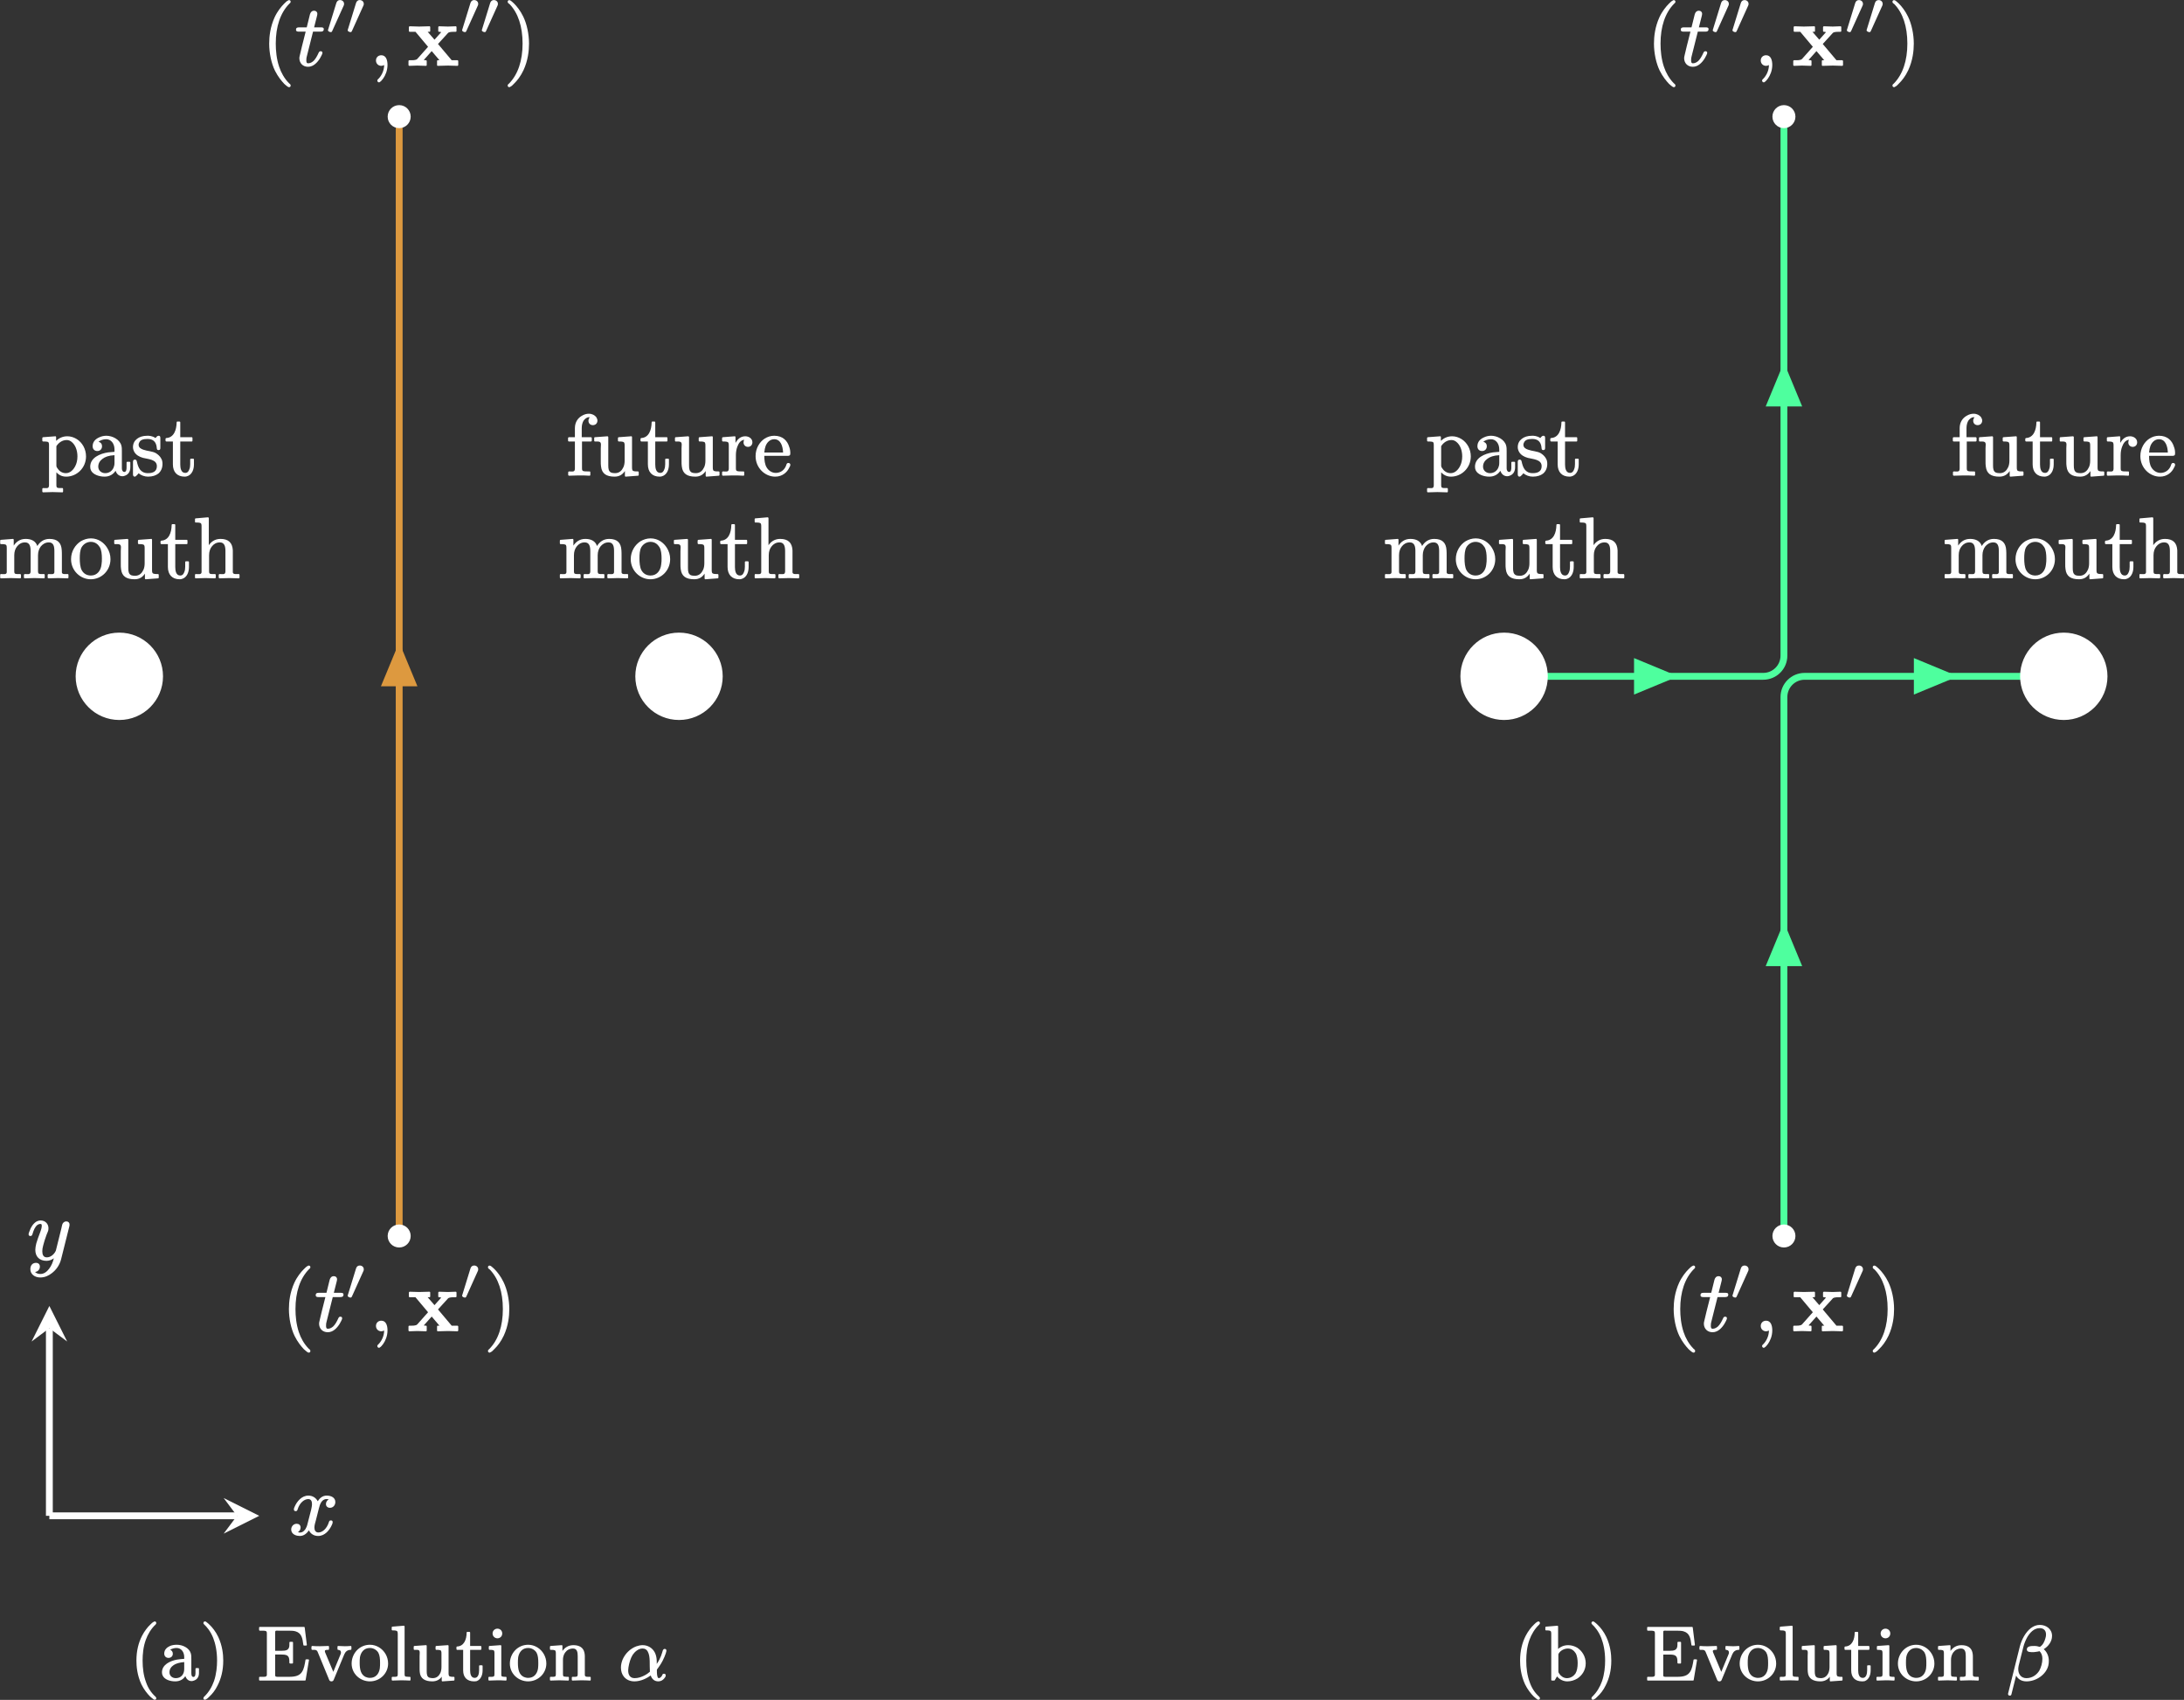 <?xml version="1.0" encoding="UTF-8"?>
<svg xmlns="http://www.w3.org/2000/svg" xmlns:xlink="http://www.w3.org/1999/xlink" width="254.412pt" height="198.018pt" viewBox="0 0 254.412 198.018">
<rect x="0" y="0" width="254.412" height="198.018" fill="#333333" stroke="none"/>
<defs>
<g>
<g id="glyph-0-0">
<path d="M 2.609 -6.312 C 2.609 -6.016 2.812 -5.797 3.125 -5.797 C 3.438 -5.797 3.656 -6.016 3.656 -6.328 C 3.656 -6.469 3.594 -6.609 3.516 -6.734 C 3.344 -6.953 3.047 -7.125 2.656 -7.125 C 2.406 -7.125 2.156 -7.062 1.906 -6.922 C 1.422 -6.672 1.031 -6.188 1.031 -5.438 L 1.031 -4.391 L 0.328 -4.391 C 0.281 -4.391 0.234 -4.344 0.234 -4.297 L 0.234 -3.984 C 0.234 -3.938 0.281 -3.891 0.328 -3.891 L 1.031 -3.891 L 1.031 -0.75 C 1.031 -0.703 1.031 -0.641 1.016 -0.609 C 0.984 -0.312 0.641 -0.406 0.344 -0.406 C 0.297 -0.406 0.25 -0.359 0.25 -0.312 L 0.25 0 C 0.25 0.047 0.297 0.094 0.344 0.094 L 1.469 0.062 C 1.875 0.062 2.344 0.062 2.734 0.094 C 2.797 0.094 2.828 0.047 2.828 0 L 2.828 -0.312 C 2.828 -0.359 2.797 -0.406 2.734 -0.406 L 2.531 -0.406 C 2.359 -0.406 2.219 -0.406 2.125 -0.422 C 1.891 -0.453 1.859 -0.531 1.859 -0.781 L 1.859 -3.891 L 2.906 -3.891 C 2.953 -3.891 3 -3.938 3 -3.984 L 3 -4.297 C 3 -4.344 2.953 -4.391 2.906 -4.391 L 1.828 -4.391 L 1.828 -5.453 C 1.828 -5.828 1.922 -6.125 2.047 -6.328 C 2.188 -6.516 2.406 -6.719 2.656 -6.719 C 2.688 -6.719 2.719 -6.719 2.766 -6.703 C 2.688 -6.625 2.609 -6.484 2.609 -6.312 Z M 2.609 -6.312 "/>
</g>
<g id="glyph-0-1">
<path d="M 3.812 -0.453 L 3.812 0.109 C 3.812 0.156 3.844 0.203 3.891 0.203 C 3.891 0.203 3.891 0.203 3.906 0.203 L 5.344 0.094 C 5.391 0.094 5.422 0.047 5.422 0 L 5.422 -0.312 C 5.422 -0.359 5.391 -0.406 5.328 -0.406 C 5.156 -0.406 5.031 -0.406 4.938 -0.422 C 4.672 -0.453 4.641 -0.578 4.641 -0.875 L 4.641 -4.406 C 4.641 -4.453 4.609 -4.5 4.562 -4.5 C 4.562 -4.5 4.562 -4.5 4.547 -4.5 L 3.078 -4.391 C 3.047 -4.391 3 -4.344 3 -4.297 L 3 -3.984 C 3 -3.938 3.047 -3.891 3.094 -3.891 C 3.266 -3.891 3.391 -3.891 3.484 -3.875 C 3.75 -3.844 3.781 -3.719 3.781 -3.422 L 3.781 -1.656 C 3.781 -1.375 3.734 -1.109 3.641 -0.906 C 3.469 -0.531 3.188 -0.203 2.656 -0.203 C 2.469 -0.203 2.312 -0.234 2.219 -0.266 C 1.922 -0.406 1.875 -0.688 1.875 -1.094 L 1.875 -4.406 C 1.875 -4.453 1.828 -4.5 1.781 -4.5 L 0.312 -4.391 C 0.266 -4.391 0.234 -4.344 0.234 -4.297 L 0.234 -3.984 C 0.234 -3.938 0.266 -3.891 0.312 -3.891 C 0.531 -3.891 0.75 -3.906 0.875 -3.844 C 1.094 -3.75 1 -3.391 1 -3.078 L 1 -1.562 C 1 -1.375 1 -1.172 1.031 -0.984 C 1.125 -0.141 1.656 0.203 2.609 0.203 C 3.203 0.203 3.562 -0.078 3.812 -0.453 Z M 3.812 -0.453 "/>
</g>
<g id="glyph-0-2">
<path d="M 1.812 -1.219 L 1.812 -3.891 L 3.156 -3.891 C 3.203 -3.891 3.234 -3.938 3.234 -3.984 L 3.234 -4.297 C 3.234 -4.344 3.203 -4.391 3.156 -4.391 L 1.812 -4.391 L 1.812 -6.125 C 1.812 -6.188 1.781 -6.219 1.719 -6.219 L 1.469 -6.219 C 1.422 -6.219 1.391 -6.188 1.391 -6.125 C 1.375 -5.219 1.062 -4.344 0.188 -4.297 C 0.141 -4.297 0.094 -4.25 0.094 -4.203 L 0.094 -3.984 C 0.094 -3.938 0.141 -3.891 0.188 -3.891 L 0.953 -3.891 L 0.953 -1.234 C 0.953 -0.328 1.453 0.203 2.328 0.203 C 2.5 0.203 2.641 0.156 2.766 0.094 C 3.188 -0.125 3.406 -0.625 3.406 -1.234 L 3.406 -1.797 C 3.406 -1.859 3.359 -1.891 3.312 -1.891 L 3.062 -1.891 C 3.016 -1.891 2.969 -1.859 2.969 -1.797 L 2.969 -1.25 C 2.969 -1.016 2.938 -0.812 2.875 -0.672 C 2.797 -0.438 2.672 -0.234 2.391 -0.234 C 1.906 -0.234 1.812 -0.781 1.812 -1.219 Z M 1.812 -1.219 "/>
</g>
<g id="glyph-0-3">
<path d="M 2.891 -4.5 C 2.297 -4.5 1.969 -4.109 1.75 -3.734 L 1.75 -4.406 C 1.75 -4.453 1.719 -4.5 1.672 -4.5 C 1.672 -4.5 1.672 -4.5 1.656 -4.5 L 0.266 -4.391 C 0.234 -4.391 0.188 -4.344 0.188 -4.297 L 0.188 -3.984 C 0.188 -3.938 0.234 -3.891 0.281 -3.891 C 0.453 -3.891 0.578 -3.891 0.672 -3.875 C 0.938 -3.844 0.969 -3.719 0.969 -3.422 L 0.969 -0.75 C 0.969 -0.703 0.969 -0.641 0.953 -0.609 C 0.922 -0.312 0.594 -0.406 0.281 -0.406 C 0.234 -0.406 0.188 -0.359 0.188 -0.312 L 0.188 0 C 0.188 0.047 0.234 0.094 0.281 0.094 L 1.422 0.062 C 1.812 0.062 2.281 0.062 2.672 0.094 C 2.688 0.094 2.688 0.094 2.688 0.094 C 2.734 0.094 2.766 0.047 2.766 0 L 2.766 -0.312 C 2.766 -0.359 2.734 -0.406 2.688 -0.406 L 2.469 -0.406 C 2.297 -0.406 2.156 -0.406 2.062 -0.422 C 1.828 -0.453 1.797 -0.531 1.797 -0.781 L 1.797 -2.312 C 1.797 -2.672 1.859 -3.016 1.969 -3.297 C 2.109 -3.672 2.328 -4.031 2.766 -4.094 C 2.719 -4.016 2.688 -3.922 2.688 -3.781 C 2.688 -3.484 2.906 -3.266 3.203 -3.266 C 3.5 -3.266 3.719 -3.484 3.719 -3.797 C 3.719 -4.234 3.312 -4.5 2.891 -4.5 Z M 2.891 -4.5 "/>
</g>
<g id="glyph-0-4">
<path d="M 3.391 -2.609 L 1.203 -2.609 C 1.234 -2.922 1.281 -3.172 1.359 -3.375 C 1.516 -3.766 1.844 -4.156 2.359 -4.156 C 3.125 -4.156 3.359 -3.328 3.391 -2.609 Z M 4 -1.391 C 3.875 -1.391 3.812 -1.312 3.781 -1.203 C 3.656 -0.781 3.375 -0.453 2.984 -0.312 C 2.766 -0.234 2.578 -0.234 2.531 -0.234 C 2.078 -0.234 1.688 -0.516 1.484 -0.859 C 1.266 -1.203 1.203 -1.719 1.203 -2.219 L 3.891 -2.219 C 4.141 -2.219 4.234 -2.266 4.234 -2.516 C 4.234 -2.766 4.203 -3.016 4.109 -3.25 C 3.891 -4 3.328 -4.562 2.359 -4.562 C 1.953 -4.562 1.578 -4.438 1.25 -4.234 C 0.656 -3.844 0.188 -3.109 0.188 -2.188 C 0.188 -0.812 1.281 0.203 2.469 0.203 C 3.312 0.203 3.875 -0.312 4.125 -0.875 C 4.188 -0.984 4.234 -1.062 4.234 -1.188 C 4.234 -1.312 4.141 -1.391 4 -1.391 Z M 4 -1.391 "/>
</g>
<g id="glyph-0-5">
<path d="M 4.562 -3.672 C 4.375 -4.234 3.891 -4.5 3.203 -4.5 C 2.516 -4.5 2.094 -4.141 1.812 -3.719 L 1.812 -4.406 C 1.812 -4.453 1.781 -4.5 1.719 -4.5 L 0.312 -4.391 C 0.266 -4.391 0.234 -4.344 0.234 -4.297 L 0.234 -3.984 C 0.234 -3.938 0.266 -3.891 0.312 -3.891 C 0.484 -3.891 0.625 -3.891 0.719 -3.875 C 0.984 -3.844 1 -3.719 1 -3.422 L 1 -0.75 C 1 -0.703 1 -0.641 1 -0.609 C 0.969 -0.312 0.625 -0.406 0.312 -0.406 C 0.266 -0.406 0.234 -0.359 0.234 -0.312 L 0.234 0 C 0.234 0.047 0.266 0.094 0.312 0.094 L 1.453 0.062 L 2.562 0.094 C 2.609 0.094 2.656 0.047 2.656 0 L 2.656 -0.312 C 2.656 -0.359 2.609 -0.406 2.562 -0.406 C 2.391 -0.406 2.266 -0.406 2.172 -0.406 C 1.906 -0.422 1.875 -0.5 1.875 -0.75 L 1.875 -2.594 C 1.875 -3.031 2 -3.375 2.203 -3.625 C 2.406 -3.891 2.719 -4.094 3.125 -4.094 C 3.672 -4.094 3.781 -3.625 3.781 -3.078 L 3.781 -0.75 C 3.781 -0.703 3.781 -0.641 3.766 -0.609 C 3.734 -0.312 3.406 -0.406 3.094 -0.406 C 3.047 -0.406 3 -0.359 3 -0.312 L 3 0 C 3 0.047 3.047 0.094 3.094 0.094 L 4.219 0.062 L 5.328 0.094 C 5.391 0.094 5.422 0.047 5.422 0 L 5.422 -0.312 C 5.422 -0.359 5.391 -0.406 5.328 -0.406 C 5.156 -0.406 5.031 -0.406 4.938 -0.406 C 4.688 -0.422 4.641 -0.5 4.641 -0.75 L 4.641 -2.594 C 4.641 -3.031 4.781 -3.375 4.969 -3.625 C 5.188 -3.891 5.5 -4.094 5.906 -4.094 C 6.453 -4.094 6.547 -3.625 6.547 -3.078 L 6.547 -0.75 C 6.547 -0.703 6.547 -0.641 6.547 -0.609 C 6.516 -0.312 6.172 -0.406 5.859 -0.406 C 5.812 -0.406 5.766 -0.359 5.766 -0.312 L 5.766 0 C 5.766 0.047 5.812 0.094 5.859 0.094 L 6.984 0.062 L 8.109 0.094 C 8.156 0.094 8.188 0.047 8.188 0 L 8.188 -0.312 C 8.188 -0.359 8.156 -0.406 8.109 -0.406 C 7.812 -0.406 7.422 -0.344 7.422 -0.609 L 7.422 -2.516 C 7.422 -2.781 7.422 -2.984 7.406 -3.172 C 7.359 -4.047 6.922 -4.5 5.969 -4.5 C 5.281 -4.5 4.828 -4.109 4.562 -3.672 Z M 4.562 -3.672 "/>
</g>
<g id="glyph-0-6">
<path d="M 3.781 -2.219 C 3.781 -2.016 3.781 -1.766 3.734 -1.5 C 3.656 -0.828 3.25 -0.234 2.5 -0.234 C 1.984 -0.234 1.641 -0.484 1.438 -0.844 C 1.25 -1.172 1.203 -1.75 1.203 -2.219 C 1.203 -2.703 1.234 -3.188 1.422 -3.531 C 1.625 -3.875 2.016 -4.156 2.484 -4.156 C 2.984 -4.156 3.312 -3.891 3.531 -3.547 C 3.734 -3.219 3.781 -2.688 3.781 -2.219 Z M 4.781 -2.141 C 4.781 -2.625 4.641 -3.078 4.391 -3.469 C 4.031 -4.047 3.375 -4.562 2.5 -4.562 C 2.062 -4.562 1.656 -4.422 1.312 -4.219 C 0.703 -3.828 0.188 -3.078 0.188 -2.141 C 0.188 -0.797 1.266 0.203 2.484 0.203 C 3.734 0.203 4.781 -0.812 4.781 -2.141 Z M 4.781 -2.141 "/>
</g>
<g id="glyph-0-7">
<path d="M 1.844 -3.766 L 1.844 -6.922 C 1.844 -6.969 1.797 -7.016 1.75 -7.016 L 0.312 -6.891 C 0.266 -6.891 0.234 -6.859 0.234 -6.812 L 0.234 -6.5 C 0.234 -6.453 0.266 -6.406 0.312 -6.406 C 0.484 -6.406 0.625 -6.406 0.719 -6.391 C 0.984 -6.359 1 -6.234 1 -5.938 L 1 -0.75 C 1 -0.703 1 -0.641 1 -0.609 C 0.969 -0.312 0.625 -0.406 0.312 -0.406 C 0.266 -0.406 0.234 -0.359 0.234 -0.312 L 0.234 0 C 0.234 0.047 0.266 0.094 0.312 0.094 L 1.453 0.062 L 2.562 0.094 C 2.609 0.094 2.656 0.047 2.656 0 L 2.656 -0.312 C 2.656 -0.359 2.609 -0.406 2.562 -0.406 C 2.391 -0.406 2.266 -0.406 2.172 -0.406 C 1.906 -0.422 1.875 -0.5 1.875 -0.75 L 1.875 -2.594 C 1.875 -3.031 2 -3.375 2.203 -3.625 C 2.406 -3.891 2.719 -4.094 3.125 -4.094 C 3.672 -4.094 3.781 -3.625 3.781 -3.078 L 3.781 -0.75 C 3.781 -0.703 3.781 -0.641 3.766 -0.609 C 3.734 -0.312 3.406 -0.406 3.094 -0.406 C 3.047 -0.406 3 -0.359 3 -0.312 L 3 0 C 3 0.047 3.047 0.094 3.094 0.094 L 4.219 0.062 L 5.328 0.094 C 5.391 0.094 5.422 0.047 5.422 0 L 5.422 -0.312 C 5.422 -0.359 5.391 -0.406 5.328 -0.406 C 5.047 -0.406 4.656 -0.344 4.641 -0.609 L 4.641 -2.516 C 4.641 -2.781 4.641 -2.984 4.641 -3.172 C 4.594 -4.047 4.141 -4.5 3.203 -4.5 C 2.547 -4.5 2.109 -4.156 1.844 -3.766 Z M 1.844 -3.766 "/>
</g>
<g id="glyph-0-8">
<path d="M 3.031 -4.062 C 3.25 -4.062 3.453 -3.984 3.641 -3.812 C 4.031 -3.484 4.281 -2.875 4.281 -2.156 C 4.281 -1.719 4.188 -1.328 4.031 -1.031 C 3.828 -0.625 3.453 -0.203 2.938 -0.203 C 2.484 -0.203 2.156 -0.453 1.953 -0.766 C 1.859 -0.906 1.828 -0.938 1.828 -1.141 L 1.828 -3.344 C 2.062 -3.719 2.484 -4.062 3.031 -4.062 Z M 1.797 -3.969 L 1.797 -4.406 C 1.797 -4.453 1.766 -4.5 1.719 -4.5 C 1.719 -4.5 1.719 -4.5 1.703 -4.5 L 0.266 -4.391 C 0.234 -4.391 0.188 -4.344 0.188 -4.297 L 0.188 -3.984 C 0.188 -3.938 0.234 -3.891 0.281 -3.891 C 0.453 -3.891 0.594 -3.891 0.688 -3.875 C 0.922 -3.859 0.969 -3.766 0.969 -3.484 L 0.969 1.172 C 0.969 1.234 0.969 1.281 0.953 1.328 C 0.922 1.625 0.594 1.531 0.281 1.531 C 0.234 1.531 0.188 1.578 0.188 1.625 L 0.188 1.938 C 0.188 1.984 0.234 2.031 0.281 2.031 L 1.391 2 L 2.516 2.031 C 2.578 2.031 2.609 1.984 2.609 1.938 L 2.609 1.625 C 2.609 1.578 2.578 1.531 2.516 1.531 C 2.359 1.531 2.219 1.531 2.141 1.531 C 1.875 1.516 1.828 1.438 1.828 1.172 L 1.828 -0.297 C 2.078 -0.031 2.438 0.203 2.969 0.203 C 4.203 0.203 5.281 -0.812 5.281 -2.156 C 5.281 -3.031 4.828 -3.781 4.203 -4.172 C 3.875 -4.375 3.5 -4.5 3.109 -4.5 C 2.516 -4.5 2.094 -4.25 1.797 -3.969 Z M 1.797 -3.969 "/>
</g>
<g id="glyph-0-9">
<path d="M 1.172 -0.953 C 1.172 -1.375 1.375 -1.656 1.672 -1.875 C 1.953 -2.094 2.391 -2.266 3.062 -2.297 L 3.062 -1.391 C 3.062 -1.172 3.016 -0.984 2.953 -0.844 C 2.797 -0.484 2.453 -0.203 1.984 -0.203 C 1.531 -0.203 1.172 -0.516 1.172 -0.953 Z M 4.203 -0.344 C 4.016 -0.344 3.922 -0.562 3.922 -0.75 L 3.922 -2.75 C 3.922 -3.016 3.922 -3.219 3.859 -3.438 C 3.656 -4.141 2.812 -4.562 2.109 -4.562 C 1.797 -4.562 1.5 -4.484 1.25 -4.359 C 0.875 -4.188 0.516 -3.875 0.516 -3.344 C 0.516 -3 0.734 -2.781 1.062 -2.781 C 1.391 -2.781 1.609 -3.016 1.609 -3.328 C 1.609 -3.625 1.453 -3.797 1.203 -3.859 C 1.406 -4.031 1.734 -4.156 2.094 -4.156 C 2.672 -4.156 3.062 -3.641 3.062 -2.969 L 3.062 -2.688 C 2.844 -2.672 2.594 -2.656 2.328 -2.625 C 1.359 -2.484 0.234 -2 0.234 -0.953 C 0.234 -0.781 0.266 -0.641 0.328 -0.516 C 0.562 -0.047 1.25 0.203 1.906 0.203 C 2.531 0.203 2.953 -0.109 3.188 -0.484 C 3.297 -0.156 3.547 0.156 4 0.156 C 4.062 0.156 4.141 0.141 4.234 0.109 C 4.641 -0.016 4.906 -0.344 4.906 -0.891 L 4.906 -1.453 C 4.906 -1.5 4.859 -1.531 4.812 -1.531 L 4.562 -1.531 C 4.516 -1.531 4.469 -1.5 4.469 -1.453 L 4.469 -0.891 C 4.469 -0.625 4.438 -0.344 4.203 -0.344 Z M 4.203 -0.344 "/>
</g>
<g id="glyph-0-10">
<path d="M 3.422 -3.203 L 3.422 -4.25 C 3.422 -4.422 3.406 -4.562 3.234 -4.562 C 3.234 -4.562 3.234 -4.562 3.219 -4.562 C 3.047 -4.562 2.953 -4.391 2.859 -4.297 C 2.469 -4.562 2.078 -4.562 1.922 -4.562 C 1.359 -4.562 0.984 -4.422 0.703 -4.203 C 0.422 -3.984 0.234 -3.672 0.234 -3.234 C 0.234 -3.031 0.297 -2.844 0.391 -2.672 C 0.594 -2.328 0.953 -2.109 1.406 -1.984 C 2.016 -1.828 3.016 -1.812 3.016 -1.016 C 3.016 -0.438 2.609 -0.203 1.984 -0.203 C 1.109 -0.203 0.844 -0.828 0.688 -1.547 C 0.656 -1.672 0.625 -1.781 0.453 -1.781 C 0.266 -1.781 0.234 -1.656 0.234 -1.469 L 0.234 -0.109 C 0.234 0.062 0.266 0.203 0.438 0.203 C 0.484 0.203 0.531 0.172 0.562 0.156 C 0.703 0.047 0.75 -0.031 0.891 -0.188 C 1.172 0.047 1.578 0.203 1.984 0.203 C 2.516 0.203 2.906 0.062 3.188 -0.156 C 3.484 -0.406 3.672 -0.781 3.672 -1.281 C 3.672 -1.531 3.625 -1.734 3.531 -1.891 C 3.422 -2.094 3.297 -2.219 3.234 -2.281 C 3.125 -2.375 3.016 -2.469 2.906 -2.531 C 2.5 -2.766 1.906 -2.766 1.438 -2.938 C 1.172 -3.031 0.891 -3.172 0.891 -3.516 C 0.891 -3.594 0.906 -3.672 0.953 -3.75 C 1.078 -4.062 1.391 -4.188 1.922 -4.188 C 2.578 -4.188 2.891 -3.859 2.984 -3.312 C 3.016 -3.094 2.984 -2.891 3.203 -2.891 C 3.406 -2.891 3.422 -3 3.422 -3.203 Z M 3.422 -3.203 "/>
</g>
<g id="glyph-1-0">
<path d="M 3.203 -7.562 C 3.156 -7.562 3.141 -7.562 3.109 -7.531 C 2.938 -7.453 2.828 -7.344 2.625 -7.141 C 2.297 -6.812 1.859 -6.281 1.531 -5.578 C 1.016 -4.453 0.891 -3.344 0.891 -2.5 C 0.891 -1.391 1.141 -0.203 1.562 0.656 C 1.906 1.344 2.328 1.859 2.641 2.188 C 2.797 2.328 2.906 2.422 3.016 2.5 C 3.078 2.531 3.125 2.578 3.203 2.578 C 3.312 2.578 3.391 2.516 3.391 2.391 C 3.391 2.391 3.391 2.391 3.391 2.375 C 3.391 2.25 3.281 2.188 3.188 2.109 C 2.656 1.562 2.281 0.891 2.047 0.188 C 1.75 -0.703 1.656 -1.656 1.656 -2.5 C 1.656 -4.469 2.188 -6.078 3.234 -7.141 C 3.297 -7.203 3.391 -7.25 3.391 -7.375 C 3.391 -7.5 3.312 -7.562 3.203 -7.562 Z M 3.203 -7.562 "/>
</g>
<g id="glyph-1-1">
<path d="M 0.484 -7.375 C 0.484 -7.375 0.484 -7.375 0.484 -7.359 C 0.484 -7.234 0.594 -7.172 0.703 -7.094 C 1.688 -6.078 2.219 -4.5 2.219 -2.5 C 2.219 -0.531 1.688 1.094 0.641 2.156 C 0.562 2.219 0.484 2.266 0.484 2.391 C 0.484 2.5 0.562 2.578 0.672 2.578 C 0.703 2.578 0.734 2.578 0.75 2.547 C 0.938 2.469 1.047 2.359 1.234 2.156 C 1.578 1.828 2 1.297 2.328 0.594 C 2.844 -0.531 2.969 -1.641 2.969 -2.5 C 2.969 -3.594 2.719 -4.781 2.297 -5.641 C 1.969 -6.328 1.547 -6.844 1.219 -7.172 C 1.078 -7.312 0.953 -7.406 0.859 -7.484 C 0.797 -7.516 0.75 -7.562 0.672 -7.562 C 0.562 -7.562 0.484 -7.484 0.484 -7.375 Z M 0.484 -7.375 "/>
</g>
<g id="glyph-2-0">
<path d="M 3.016 -1.609 C 2.875 -1.609 2.828 -1.531 2.781 -1.438 C 2.578 -0.984 2.391 -0.688 2.188 -0.484 C 2.031 -0.344 1.812 -0.203 1.562 -0.203 C 1.359 -0.203 1.344 -0.375 1.344 -0.562 C 1.344 -0.781 1.359 -0.859 1.406 -1.031 L 2.125 -3.891 L 3 -3.891 C 3.234 -3.891 3.375 -3.953 3.375 -4.188 C 3.375 -4.375 3.203 -4.391 3.016 -4.391 L 2.25 -4.391 C 2.438 -5.109 2.516 -5.484 2.578 -5.688 C 2.609 -5.828 2.625 -5.875 2.625 -5.969 C 2.625 -6.188 2.469 -6.328 2.25 -6.328 C 1.984 -6.328 1.828 -6.141 1.766 -5.906 L 1.391 -4.391 L 0.516 -4.391 C 0.281 -4.391 0.141 -4.344 0.141 -4.109 C 0.141 -3.922 0.297 -3.891 0.484 -3.891 L 1.266 -3.891 C 0.891 -2.406 0.703 -1.672 0.625 -1.297 C 0.547 -0.984 0.531 -0.891 0.531 -0.812 C 0.531 -0.219 0.938 0.203 1.547 0.203 C 1.703 0.203 1.859 0.172 2 0.109 C 2.5 -0.094 2.906 -0.672 3.109 -1.109 C 3.156 -1.234 3.219 -1.312 3.219 -1.422 C 3.219 -1.547 3.141 -1.609 3.016 -1.609 Z M 3.016 -1.609 "/>
</g>
<g id="glyph-2-1">
<path d="M 0.766 -0.531 C 0.766 -0.172 1.031 0.094 1.391 0.094 C 1.5 0.094 1.641 0.047 1.719 0 C 1.719 0.672 1.391 1.266 1.062 1.594 C 1 1.656 0.922 1.703 0.922 1.812 C 0.922 1.922 1.016 2.016 1.109 2.016 C 1.156 2.016 1.188 2 1.203 1.984 C 1.359 1.891 1.469 1.75 1.609 1.562 C 1.859 1.203 2.109 0.656 2.109 -0.016 C 2.109 -0.578 1.938 -1.141 1.391 -1.141 C 1.016 -1.141 0.766 -0.875 0.766 -0.531 Z M 0.766 -0.531 "/>
</g>
<g id="glyph-2-2">
<path d="M 4.828 -1.609 C 4.688 -1.609 4.641 -1.547 4.609 -1.453 C 4.469 -0.984 4.25 -0.688 4.047 -0.5 C 3.875 -0.344 3.625 -0.203 3.375 -0.203 C 3.047 -0.203 2.906 -0.453 2.906 -0.766 C 2.906 -1.078 3 -1.312 3.078 -1.625 L 3.422 -2.984 C 3.531 -3.438 3.734 -4.094 4.312 -4.094 C 4.344 -4.094 4.5 -4.094 4.578 -4.062 C 4.406 -3.953 4.25 -3.781 4.25 -3.516 C 4.25 -3.25 4.453 -3.078 4.719 -3.078 C 5.078 -3.078 5.344 -3.375 5.344 -3.75 C 5.344 -4.281 4.844 -4.5 4.328 -4.5 C 3.828 -4.5 3.484 -4.156 3.297 -3.844 C 3.094 -4.219 2.719 -4.5 2.203 -4.5 C 1.422 -4.5 0.875 -3.812 0.625 -3.25 C 0.562 -3.125 0.516 -3.016 0.516 -2.875 C 0.516 -2.75 0.609 -2.688 0.719 -2.688 C 0.844 -2.688 0.906 -2.75 0.938 -2.859 C 1.078 -3.312 1.281 -3.609 1.5 -3.797 C 1.672 -3.953 1.922 -4.094 2.188 -4.094 C 2.5 -4.094 2.625 -3.859 2.625 -3.516 C 2.625 -3.297 2.578 -3.125 2.531 -2.875 C 2.438 -2.5 2.297 -1.938 2.094 -1.172 C 2.047 -0.953 1.953 -0.75 1.859 -0.594 C 1.672 -0.328 1.422 -0.109 0.984 -0.234 C 1.141 -0.344 1.297 -0.516 1.297 -0.781 C 1.297 -1.062 1.094 -1.219 0.844 -1.219 C 0.453 -1.219 0.203 -0.891 0.203 -0.547 C 0.203 -0.422 0.234 -0.328 0.281 -0.234 C 0.438 0.047 0.797 0.203 1.219 0.203 C 1.719 0.203 2.062 -0.156 2.266 -0.453 C 2.438 -0.094 2.797 0.203 3.344 0.203 C 4.141 0.203 4.672 -0.5 4.922 -1.047 C 4.984 -1.172 5.031 -1.281 5.031 -1.422 C 5.031 -1.562 4.938 -1.609 4.828 -1.609 Z M 4.828 -1.609 "/>
</g>
<g id="glyph-2-3">
<path d="M 1.797 -0.922 C 1.797 -1.109 1.828 -1.328 1.906 -1.609 C 1.984 -1.953 2.125 -2.359 2.297 -2.844 C 2.391 -3.078 2.453 -3.203 2.484 -3.312 C 2.5 -3.406 2.516 -3.484 2.516 -3.594 C 2.516 -4.109 2.141 -4.5 1.609 -4.5 C 1.422 -4.5 1.234 -4.438 1.094 -4.359 C 0.719 -4.125 0.453 -3.688 0.312 -3.266 C 0.25 -3.109 0.203 -3.016 0.203 -2.875 C 0.203 -2.75 0.297 -2.688 0.406 -2.688 C 0.594 -2.688 0.609 -2.797 0.656 -2.922 C 0.797 -3.391 0.938 -3.75 1.234 -3.984 C 1.328 -4.047 1.438 -4.094 1.578 -4.094 C 1.719 -4.094 1.734 -4.016 1.734 -3.875 C 1.734 -3.625 1.641 -3.391 1.578 -3.203 C 1.344 -2.609 1.203 -2.172 1.094 -1.812 C 1.031 -1.531 0.984 -1.297 0.984 -1.078 C 0.984 -0.266 1.484 0.203 2.297 0.203 C 2.625 0.203 2.938 0.062 3.141 -0.094 C 3.016 0.406 2.875 0.75 2.578 1.141 C 2.359 1.422 2.047 1.734 1.562 1.734 C 1.312 1.734 1.078 1.641 0.953 1.5 C 1.266 1.469 1.516 1.219 1.516 0.875 C 1.516 0.594 1.328 0.438 1.062 0.438 C 0.641 0.438 0.406 0.75 0.406 1.172 C 0.406 1.781 0.938 2.141 1.562 2.141 C 2.125 2.141 2.562 1.906 2.906 1.641 C 3.406 1.266 3.812 0.703 3.984 0.031 L 4.938 -3.781 C 4.969 -3.891 4.969 -3.922 4.969 -4.031 C 4.969 -4.25 4.812 -4.391 4.594 -4.391 C 4.391 -4.391 4.25 -4.266 4.172 -4.141 C 4.094 -4 4.062 -3.734 4.016 -3.562 L 3.375 -0.984 C 3.375 -0.984 3.359 -0.953 3.344 -0.922 C 3.188 -0.594 2.797 -0.203 2.328 -0.203 C 1.922 -0.203 1.797 -0.516 1.797 -0.922 Z M 1.797 -0.922 "/>
</g>
<g id="glyph-3-0">
<path d="M 1.672 -3.953 C 1.422 -3.953 1.297 -3.797 1.234 -3.594 C 0.906 -2.547 0.594 -1.5 0.266 -0.453 C 0.266 -0.453 0.266 -0.453 0.266 -0.438 C 0.266 -0.312 0.469 -0.219 0.609 -0.219 C 0.703 -0.219 0.734 -0.297 0.766 -0.359 L 2.078 -3.266 C 2.125 -3.344 2.141 -3.406 2.141 -3.516 C 2.141 -3.766 1.938 -3.953 1.672 -3.953 Z M 1.672 -3.953 "/>
</g>
<g id="glyph-4-0">
<path d="M 3.938 -3.828 C 3.938 -3.828 3.922 -3.812 3.922 -3.812 L 3.156 -2.953 L 2.359 -3.875 L 2.578 -3.875 C 2.625 -3.875 2.656 -3.906 2.656 -3.953 L 2.656 -4.422 C 2.656 -4.469 2.625 -4.516 2.578 -4.516 L 1.359 -4.484 L 0.266 -4.516 C 0.219 -4.516 0.172 -4.469 0.172 -4.422 L 0.172 -3.953 C 0.172 -3.906 0.219 -3.875 0.266 -3.875 L 0.938 -3.875 L 2.406 -2.125 L 1.156 -0.719 C 0.984 -0.531 0.578 -0.562 0.219 -0.562 C 0.172 -0.562 0.125 -0.516 0.125 -0.469 L 0.125 0 C 0.125 0.047 0.172 0.094 0.219 0.094 L 1.141 0.062 L 2.156 0.094 C 2.219 0.094 2.25 0.047 2.25 0 L 2.25 -0.469 C 2.25 -0.516 2.219 -0.562 2.156 -0.562 C 2.078 -0.562 1.984 -0.562 1.906 -0.594 C 1.906 -0.594 1.922 -0.609 1.938 -0.625 L 2.828 -1.625 L 3.734 -0.562 L 3.531 -0.562 C 3.484 -0.562 3.453 -0.516 3.453 -0.469 L 3.453 0 C 3.453 0.047 3.484 0.094 3.531 0.094 L 4.734 0.062 L 5.828 0.094 C 5.875 0.094 5.922 0.047 5.922 0 L 5.922 -0.469 C 5.922 -0.516 5.875 -0.562 5.828 -0.562 L 5.156 -0.562 L 3.562 -2.453 L 4.688 -3.688 C 4.734 -3.75 4.766 -3.781 4.859 -3.812 C 5.062 -3.875 5.281 -3.875 5.625 -3.875 C 5.688 -3.875 5.719 -3.906 5.719 -3.953 L 5.719 -4.422 C 5.719 -4.469 5.688 -4.516 5.625 -4.516 L 4.719 -4.484 L 3.688 -4.516 C 3.641 -4.516 3.594 -4.469 3.594 -4.422 L 3.594 -3.953 C 3.594 -3.906 3.641 -3.875 3.688 -3.875 C 3.781 -3.875 3.875 -3.859 3.938 -3.828 Z M 3.938 -3.828 "/>
</g>
<g id="glyph-5-0">
<path d="M 2.953 -6.812 C 2.922 -6.812 2.891 -6.797 2.875 -6.781 C 2.703 -6.703 2.594 -6.594 2.438 -6.438 C 2.125 -6.141 1.766 -5.688 1.484 -5.141 C 1.078 -4.344 0.828 -3.406 0.828 -2.25 C 0.828 -1.594 0.906 -0.562 1.406 0.516 C 1.703 1.125 2.094 1.609 2.406 1.922 C 2.547 2.047 2.672 2.156 2.766 2.219 C 2.828 2.266 2.875 2.312 2.953 2.312 C 3.062 2.312 3.141 2.25 3.141 2.141 C 3.141 2.047 3.078 1.984 3.031 1.938 C 2.531 1.484 2.172 0.922 1.953 0.281 C 1.656 -0.5 1.547 -1.375 1.547 -2.25 C 1.547 -3 1.625 -3.859 1.922 -4.672 C 2.156 -5.312 2.516 -5.938 3.062 -6.453 C 3.109 -6.5 3.141 -6.547 3.141 -6.625 C 3.141 -6.734 3.062 -6.812 2.953 -6.812 Z M 2.953 -6.812 "/>
</g>
<g id="glyph-5-1">
<path d="M 1.094 -0.875 C 1.094 -1.281 1.297 -1.531 1.594 -1.734 C 1.859 -1.906 2.266 -2.031 2.812 -2.078 L 2.812 -1.266 C 2.812 -0.641 2.438 -0.203 1.828 -0.203 C 1.422 -0.203 1.094 -0.469 1.094 -0.875 Z M 3.891 -0.344 C 3.656 -0.344 3.641 -0.609 3.641 -0.828 L 3.641 -2.406 C 3.641 -2.688 3.641 -2.922 3.562 -3.141 C 3.359 -3.734 2.625 -4.094 1.953 -4.094 C 1.656 -4.094 1.375 -4.047 1.156 -3.953 C 0.812 -3.797 0.484 -3.531 0.484 -3.062 C 0.484 -2.766 0.688 -2.562 0.984 -2.562 C 1.281 -2.562 1.484 -2.766 1.484 -3.047 C 1.484 -3.297 1.344 -3.438 1.172 -3.516 C 1.359 -3.625 1.641 -3.719 1.922 -3.719 C 2.453 -3.719 2.812 -3.266 2.812 -2.656 L 2.812 -2.453 C 2.562 -2.438 2.266 -2.406 1.953 -2.359 C 1.141 -2.203 0.219 -1.766 0.219 -0.875 C 0.219 -0.719 0.25 -0.594 0.312 -0.484 C 0.531 -0.047 1.141 0.172 1.766 0.172 C 2.344 0.172 2.719 -0.094 2.938 -0.438 C 3.047 -0.141 3.281 0.141 3.672 0.141 C 3.734 0.141 3.812 0.125 3.906 0.094 C 4.281 -0.016 4.531 -0.312 4.531 -0.797 L 4.531 -1.297 C 4.531 -1.344 4.5 -1.375 4.453 -1.375 L 4.203 -1.375 C 4.156 -1.375 4.125 -1.344 4.125 -1.297 L 4.125 -0.812 C 4.125 -0.625 4.094 -0.344 3.891 -0.344 Z M 3.891 -0.344 "/>
</g>
<g id="glyph-5-2">
<path d="M 0.438 -6.625 C 0.438 -6.531 0.5 -6.484 0.547 -6.438 C 0.828 -6.172 1.25 -5.703 1.578 -4.891 C 1.828 -4.25 2.031 -3.375 2.031 -2.25 C 2.031 -1.547 1.953 -0.688 1.672 0.141 C 1.438 0.797 1.078 1.438 0.516 1.969 C 0.484 2 0.438 2.062 0.438 2.141 C 0.438 2.25 0.516 2.312 0.625 2.312 C 0.656 2.312 0.688 2.312 0.703 2.281 C 0.875 2.203 0.984 2.109 1.141 1.938 C 1.453 1.656 1.828 1.203 2.094 0.641 C 2.5 -0.156 2.75 -1.094 2.75 -2.25 C 2.75 -3 2.641 -3.984 2.172 -5 C 1.875 -5.625 1.484 -6.109 1.172 -6.406 C 1.031 -6.547 0.906 -6.656 0.812 -6.719 C 0.75 -6.766 0.703 -6.812 0.625 -6.812 C 0.516 -6.812 0.438 -6.734 0.438 -6.625 Z M 0.438 -6.625 "/>
</g>
<g id="glyph-5-3">
<path d="M 5.609 0.078 C 5.656 0.078 5.688 0.047 5.688 0.016 L 6.078 -2.312 C 6.078 -2.359 6.047 -2.391 6 -2.391 L 5.75 -2.391 C 5.719 -2.391 5.672 -2.375 5.672 -2.328 C 5.578 -1.766 5.5 -1.297 5.266 -0.938 C 4.984 -0.5 4.516 -0.359 3.766 -0.359 L 2.5 -0.359 C 2.406 -0.359 2.328 -0.359 2.266 -0.375 C 2.125 -0.391 2.141 -0.5 2.141 -0.641 L 2.141 -2.953 L 2.891 -2.953 C 3.109 -2.953 3.266 -2.938 3.375 -2.906 C 3.766 -2.797 3.797 -2.484 3.797 -1.984 C 3.797 -1.938 3.844 -1.906 3.891 -1.906 L 4.141 -1.906 C 4.172 -1.906 4.219 -1.938 4.219 -1.984 L 4.219 -4.359 C 4.219 -4.406 4.172 -4.438 4.141 -4.438 L 3.891 -4.438 C 3.844 -4.438 3.797 -4.406 3.797 -4.359 C 3.797 -4.172 3.797 -4.016 3.781 -3.891 C 3.703 -3.469 3.406 -3.391 2.891 -3.391 L 2.141 -3.391 L 2.141 -5.453 C 2.141 -5.531 2.141 -5.625 2.156 -5.672 C 2.203 -5.766 2.359 -5.734 2.5 -5.734 L 3.703 -5.734 C 4.047 -5.734 4.312 -5.719 4.516 -5.656 C 5.203 -5.453 5.328 -4.875 5.422 -4.078 C 5.422 -4.031 5.453 -4 5.5 -4 L 5.75 -4 C 5.797 -4 5.828 -4.031 5.828 -4.078 C 5.828 -4.078 5.828 -4.094 5.828 -4.094 L 5.578 -6.109 C 5.562 -6.156 5.547 -6.172 5.5 -6.172 L 0.344 -6.172 C 0.297 -6.172 0.266 -6.141 0.266 -6.094 L 0.266 -5.828 C 0.266 -5.781 0.297 -5.734 0.344 -5.734 L 0.547 -5.734 C 0.719 -5.734 0.844 -5.734 0.938 -5.719 C 1.141 -5.688 1.172 -5.625 1.172 -5.391 L 1.172 -0.703 C 1.172 -0.656 1.172 -0.594 1.172 -0.562 C 1.141 -0.312 0.828 -0.359 0.547 -0.359 L 0.344 -0.359 C 0.297 -0.359 0.266 -0.328 0.266 -0.281 L 0.266 0 C 0.266 0.047 0.297 0.078 0.344 0.078 Z M 5.609 0.078 "/>
</g>
<g id="glyph-5-4">
<path d="M 3.203 -3.953 C 3.156 -3.953 3.125 -3.906 3.125 -3.859 L 3.125 -3.594 C 3.125 -3.547 3.156 -3.5 3.188 -3.5 C 3.406 -3.484 3.531 -3.406 3.531 -3.203 C 3.531 -3.109 3.531 -3.109 3.5 -3.016 L 2.641 -0.938 L 1.688 -3.203 C 1.672 -3.266 1.656 -3.297 1.656 -3.359 C 1.656 -3.516 1.906 -3.5 2.062 -3.5 C 2.109 -3.5 2.141 -3.547 2.141 -3.594 L 2.141 -3.859 C 2.141 -3.906 2.109 -3.953 2.062 -3.953 C 1.672 -3.953 1.469 -3.922 1.078 -3.922 C 0.766 -3.922 0.5 -3.922 0.188 -3.953 C 0.188 -3.953 0.172 -3.953 0.172 -3.953 C 0.141 -3.953 0.094 -3.906 0.094 -3.859 L 0.094 -3.594 C 0.094 -3.547 0.141 -3.5 0.172 -3.5 C 0.312 -3.5 0.406 -3.5 0.5 -3.5 C 0.703 -3.469 0.766 -3.391 0.828 -3.234 L 2.141 -0.047 C 2.188 0.094 2.266 0.172 2.422 0.172 C 2.578 0.172 2.656 0.094 2.703 -0.047 L 3.922 -2.984 C 4.062 -3.297 4.281 -3.5 4.672 -3.5 C 4.719 -3.5 4.75 -3.547 4.75 -3.594 L 4.75 -3.859 C 4.75 -3.906 4.719 -3.953 4.672 -3.953 C 4.672 -3.953 4.656 -3.953 4.656 -3.953 C 4.406 -3.922 3.984 -3.922 3.984 -3.922 C 3.734 -3.922 3.453 -3.953 3.203 -3.953 Z M 3.203 -3.953 "/>
</g>
<g id="glyph-5-5">
<path d="M 3.484 -1.984 C 3.484 -1.797 3.484 -1.562 3.453 -1.328 C 3.359 -0.719 2.984 -0.234 2.312 -0.234 C 2.109 -0.234 1.953 -0.281 1.797 -0.344 C 1.25 -0.609 1.109 -1.203 1.109 -1.984 C 1.109 -2.172 1.109 -2.406 1.141 -2.641 C 1.25 -3.234 1.625 -3.719 2.297 -3.719 C 2.766 -3.719 3.125 -3.438 3.281 -3.172 C 3.453 -2.859 3.484 -2.438 3.484 -1.984 Z M 0.172 -1.906 C 0.172 -0.688 1.188 0.172 2.297 0.172 C 3.484 0.172 4.422 -0.766 4.422 -1.906 C 4.422 -2.719 3.984 -3.422 3.359 -3.797 C 3.047 -3.984 2.688 -4.094 2.312 -4.094 C 1.047 -4.094 0.172 -3.047 0.172 -1.906 Z M 0.172 -1.906 "/>
</g>
<g id="glyph-5-6">
<path d="M 2.344 0.078 C 2.391 0.078 2.422 0.047 2.422 0 L 2.422 -0.281 C 2.422 -0.328 2.391 -0.359 2.344 -0.359 C 2.203 -0.359 2.078 -0.359 1.984 -0.375 C 1.766 -0.375 1.734 -0.453 1.734 -0.688 L 1.734 -6.219 C 1.734 -6.266 1.688 -6.312 1.656 -6.312 C 1.656 -6.312 1.656 -6.312 1.641 -6.312 L 0.312 -6.203 C 0.281 -6.203 0.234 -6.172 0.234 -6.125 L 0.234 -5.844 C 0.234 -5.797 0.281 -5.766 0.328 -5.766 C 0.469 -5.766 0.594 -5.766 0.672 -5.75 C 0.906 -5.719 0.938 -5.609 0.938 -5.344 L 0.938 -0.688 C 0.938 -0.547 0.938 -0.438 0.828 -0.391 C 0.688 -0.344 0.531 -0.359 0.328 -0.359 C 0.281 -0.359 0.234 -0.328 0.234 -0.281 L 0.234 0 C 0.234 0.047 0.281 0.078 0.328 0.078 C 0.703 0.078 0.922 0.047 1.328 0.047 C 1.734 0.047 1.953 0.062 2.344 0.078 Z M 2.344 0.078 "/>
</g>
<g id="glyph-5-7">
<path d="M 3.5 -0.375 L 3.5 0.094 C 3.5 0.141 3.531 0.172 3.578 0.172 C 3.578 0.172 3.578 0.172 3.594 0.172 L 4.922 0.078 C 4.953 0.078 4.984 0.047 4.984 0 L 4.984 -0.281 C 4.984 -0.328 4.953 -0.359 4.906 -0.359 C 4.75 -0.359 4.641 -0.359 4.562 -0.375 C 4.328 -0.406 4.297 -0.516 4.297 -0.781 L 4.297 -3.969 C 4.297 -4.016 4.266 -4.047 4.219 -4.047 C 4.219 -4.047 4.219 -4.047 4.203 -4.047 L 2.859 -3.953 C 2.812 -3.953 2.781 -3.906 2.781 -3.859 L 2.781 -3.594 C 2.781 -3.547 2.812 -3.5 2.859 -3.5 C 3.016 -3.5 3.125 -3.5 3.203 -3.484 C 3.438 -3.469 3.469 -3.344 3.469 -3.078 L 3.469 -1.5 C 3.469 -1.234 3.422 -1.016 3.344 -0.812 C 3.188 -0.484 2.922 -0.203 2.453 -0.203 C 2.281 -0.203 2.156 -0.234 2.047 -0.266 C 1.797 -0.375 1.75 -0.625 1.75 -1 L 1.75 -3.969 C 1.75 -4.016 1.719 -4.047 1.672 -4.047 C 1.672 -4.047 1.672 -4.047 1.656 -4.047 L 0.312 -3.953 C 0.266 -3.953 0.234 -3.906 0.234 -3.859 L 0.234 -3.594 C 0.234 -3.547 0.266 -3.5 0.312 -3.5 C 0.5 -3.5 0.688 -3.516 0.812 -3.469 C 1 -3.375 0.922 -3.047 0.922 -2.766 L 0.922 -1.406 C 0.922 -1.234 0.922 -1.078 0.938 -0.922 C 1 -0.141 1.562 0.172 2.406 0.172 C 2.906 0.172 3.281 -0.047 3.5 -0.375 Z M 3.5 -0.375 "/>
</g>
<g id="glyph-5-8">
<path d="M 1.688 -1.109 L 1.688 -3.5 L 2.922 -3.5 C 2.953 -3.5 3 -3.547 3 -3.594 L 3 -3.859 C 3 -3.906 2.953 -3.953 2.922 -3.953 L 1.688 -3.953 L 1.688 -5.516 C 1.688 -5.562 1.656 -5.594 1.609 -5.594 L 1.359 -5.594 C 1.312 -5.594 1.281 -5.562 1.281 -5.516 C 1.281 -4.703 0.969 -3.922 0.172 -3.891 C 0.125 -3.891 0.094 -3.859 0.094 -3.812 L 0.094 -3.594 C 0.094 -3.547 0.125 -3.5 0.172 -3.5 L 0.875 -3.5 L 0.875 -1.109 C 0.875 -0.281 1.344 0.172 2.156 0.172 C 2.266 0.172 2.359 0.156 2.453 0.141 C 2.906 -0.031 3.141 -0.516 3.141 -1.109 L 3.141 -1.625 C 3.141 -1.672 3.109 -1.703 3.062 -1.703 L 2.812 -1.703 C 2.766 -1.703 2.734 -1.672 2.734 -1.625 L 2.734 -1.141 C 2.734 -0.703 2.625 -0.234 2.219 -0.234 C 1.781 -0.234 1.688 -0.719 1.688 -1.109 Z M 1.688 -1.109 "/>
</g>
<g id="glyph-5-9">
<path d="M 1.281 -5.969 C 0.984 -5.969 0.719 -5.734 0.719 -5.406 C 0.719 -5.078 0.984 -4.844 1.281 -4.844 C 1.594 -4.844 1.844 -5.078 1.844 -5.406 C 1.844 -5.734 1.594 -5.969 1.281 -5.969 Z M 1.312 0.047 C 1.453 0.047 1.828 0.047 2.266 0.078 C 2.312 0.078 2.344 0.047 2.344 0 L 2.344 -0.281 C 2.344 -0.328 2.312 -0.359 2.266 -0.359 C 2.125 -0.359 2.016 -0.359 1.938 -0.375 C 1.734 -0.391 1.734 -0.469 1.734 -0.672 L 1.734 -3.969 C 1.734 -4.016 1.688 -4.047 1.656 -4.047 C 1.656 -4.047 1.656 -4.047 1.641 -4.047 L 0.344 -3.953 C 0.312 -3.953 0.281 -3.906 0.281 -3.859 L 0.281 -3.594 C 0.281 -3.547 0.312 -3.5 0.359 -3.5 C 0.5 -3.5 0.609 -3.5 0.688 -3.484 C 0.922 -3.469 0.938 -3.344 0.938 -3.094 L 0.938 -0.688 C 0.938 -0.547 0.938 -0.438 0.828 -0.391 C 0.688 -0.344 0.531 -0.359 0.328 -0.359 C 0.281 -0.359 0.234 -0.328 0.234 -0.281 L 0.234 0 C 0.234 0.047 0.281 0.078 0.328 0.078 C 0.703 0.078 0.922 0.047 1.312 0.047 Z M 1.312 0.047 "/>
</g>
<g id="glyph-5-10">
<path d="M 4.906 0.078 C 4.953 0.078 4.984 0.047 4.984 0 L 4.984 -0.281 C 4.984 -0.328 4.953 -0.359 4.906 -0.359 C 4.641 -0.359 4.312 -0.312 4.297 -0.562 L 4.297 -2.281 C 4.297 -2.656 4.312 -2.906 4.25 -3.172 C 4.125 -3.766 3.656 -4.047 2.969 -4.047 C 2.344 -4.047 1.953 -3.734 1.688 -3.375 L 1.688 -3.969 C 1.688 -4.016 1.656 -4.047 1.609 -4.047 L 0.312 -3.953 C 0.266 -3.953 0.234 -3.906 0.234 -3.859 L 0.234 -3.594 C 0.234 -3.547 0.266 -3.5 0.312 -3.5 C 0.469 -3.5 0.578 -3.5 0.656 -3.484 C 0.891 -3.469 0.922 -3.344 0.922 -3.078 L 0.922 -0.688 C 0.922 -0.547 0.922 -0.438 0.812 -0.391 C 0.672 -0.344 0.531 -0.359 0.312 -0.359 C 0.266 -0.359 0.234 -0.328 0.234 -0.281 L 0.234 0 C 0.234 0.047 0.266 0.078 0.312 0.078 C 0.703 0.078 0.922 0.047 1.344 0.047 C 1.766 0.047 1.969 0.078 2.359 0.078 C 2.406 0.078 2.438 0.047 2.438 0 L 2.438 -0.281 C 2.438 -0.328 2.406 -0.359 2.359 -0.359 C 2.219 -0.359 2.094 -0.359 2.016 -0.375 C 1.781 -0.375 1.75 -0.453 1.75 -0.688 L 1.75 -2.328 C 1.75 -2.812 1.938 -3.172 2.203 -3.406 C 2.375 -3.547 2.625 -3.656 2.906 -3.656 C 3.391 -3.656 3.469 -3.25 3.469 -2.766 L 3.469 -0.688 C 3.469 -0.547 3.469 -0.438 3.359 -0.391 C 3.219 -0.344 3.078 -0.359 2.859 -0.359 C 2.812 -0.359 2.781 -0.328 2.781 -0.281 L 2.781 0 C 2.781 0.047 2.812 0.078 2.859 0.078 C 3.25 0.078 3.469 0.047 3.891 0.047 C 4.312 0.047 4.516 0.062 4.906 0.078 Z M 4.906 0.078 "/>
</g>
<g id="glyph-5-11">
<path d="M 3.953 -1.953 C 3.953 -1.484 3.875 -1.031 3.688 -0.734 C 3.5 -0.469 3.156 -0.203 2.703 -0.203 C 2.297 -0.203 1.984 -0.453 1.812 -0.719 C 1.734 -0.828 1.703 -0.859 1.703 -1.047 L 1.703 -2.859 C 1.703 -2.953 1.703 -3 1.734 -3.062 C 1.984 -3.484 2.469 -3.656 2.812 -3.656 C 3.234 -3.656 3.531 -3.406 3.719 -3.109 C 3.891 -2.828 3.953 -2.344 3.953 -1.953 Z M 4.891 -1.938 C 4.891 -2.719 4.469 -3.391 3.875 -3.766 C 3.562 -3.938 3.219 -4.047 2.844 -4.047 C 2.312 -4.047 1.922 -3.828 1.672 -3.609 L 1.672 -6.219 C 1.672 -6.266 1.641 -6.312 1.594 -6.312 L 0.266 -6.203 C 0.219 -6.203 0.188 -6.172 0.188 -6.125 L 0.188 -5.844 C 0.188 -5.797 0.219 -5.766 0.266 -5.766 C 0.422 -5.766 0.531 -5.766 0.625 -5.75 C 0.859 -5.719 0.875 -5.609 0.875 -5.344 L 0.875 0 C 0.875 0.047 0.922 0.078 0.953 0.078 L 1.203 0.078 C 1.234 0.078 1.266 0.062 1.281 0.047 L 1.547 -0.406 C 1.844 -0.047 2.281 0.172 2.75 0.172 C 3.172 0.172 3.562 0.047 3.906 -0.156 C 4.438 -0.5 4.891 -1.109 4.891 -1.938 Z M 4.891 -1.938 "/>
</g>
<g id="glyph-6-0">
<path d="M 1.156 -1.109 C 1.156 -1.188 1.172 -1.312 1.188 -1.453 C 1.266 -1.969 1.438 -2.531 1.672 -2.906 C 1.891 -3.234 2.312 -3.656 2.828 -3.656 C 3.156 -3.656 3.328 -3.5 3.438 -3.297 C 3.766 -2.719 3.625 -1.734 3.688 -0.953 C 3.547 -0.828 3.297 -0.625 2.953 -0.469 C 2.656 -0.328 2.312 -0.203 1.906 -0.203 C 1.391 -0.203 1.156 -0.562 1.156 -1.109 Z M 5.328 -0.719 C 5.188 -0.719 5.141 -0.641 5.125 -0.547 C 5.062 -0.422 4.984 -0.328 4.891 -0.266 C 4.844 -0.234 4.781 -0.203 4.703 -0.203 C 4.688 -0.203 4.688 -0.203 4.672 -0.219 C 4.5 -0.312 4.5 -0.844 4.5 -1.109 C 4.5 -1.203 4.5 -1.234 4.562 -1.281 C 4.703 -1.484 4.953 -1.797 5.188 -2.266 C 5.344 -2.562 5.453 -2.859 5.531 -3.078 C 5.562 -3.219 5.609 -3.297 5.609 -3.422 C 5.609 -3.531 5.531 -3.609 5.422 -3.609 C 5.297 -3.609 5.25 -3.547 5.203 -3.469 C 5.078 -3.094 4.984 -2.578 4.484 -1.859 L 4.484 -2.109 C 4.484 -2.719 4.328 -3.172 4.062 -3.484 C 3.734 -3.875 3.281 -4.047 2.828 -4.047 C 2.578 -4.047 2.328 -3.984 2.094 -3.906 C 1.391 -3.641 0.812 -3.062 0.516 -2.391 C 0.391 -2.094 0.312 -1.766 0.312 -1.438 C 0.312 -1 0.438 -0.641 0.656 -0.375 C 0.922 -0.047 1.328 0.172 1.891 0.172 C 2.656 0.172 3.375 -0.219 3.781 -0.516 C 3.906 -0.141 4.172 0.172 4.672 0.172 C 4.969 0.172 5.203 0.016 5.344 -0.156 C 5.438 -0.266 5.531 -0.375 5.531 -0.531 C 5.531 -0.656 5.438 -0.719 5.328 -0.719 Z M 5.328 -0.719 "/>
</g>
<g id="glyph-6-1">
<path d="M 1.391 -1.25 C 1.391 -1.375 1.406 -1.5 1.438 -1.656 L 1.984 -3.828 C 2.078 -4.219 2.25 -4.641 2.453 -5 C 2.75 -5.484 3.203 -6.031 3.891 -6.031 C 4.344 -6.031 4.625 -5.766 4.625 -5.297 C 4.625 -5.156 4.609 -5.016 4.562 -4.875 C 4.453 -4.469 4.266 -4.062 3.906 -3.844 C 3.719 -3.906 3.5 -3.953 3.281 -3.953 C 2.875 -3.953 2.391 -3.938 2.391 -3.547 C 2.391 -3.203 2.859 -3.234 3.188 -3.234 C 3.203 -3.234 3.656 -3.281 3.875 -3.344 C 4.078 -3.141 4.203 -2.859 4.203 -2.469 C 4.203 -1.969 4.047 -1.453 3.844 -1.078 C 3.562 -0.625 3.047 -0.203 2.344 -0.203 C 1.734 -0.203 1.391 -0.656 1.391 -1.25 Z M 4.891 -1.656 C 4.938 -1.844 4.953 -2.031 4.953 -2.234 C 4.953 -2.797 4.703 -3.297 4.359 -3.578 C 4.641 -3.75 4.875 -3.969 5.047 -4.234 C 5.203 -4.469 5.328 -4.766 5.328 -5.125 C 5.328 -5.922 4.656 -6.406 3.906 -6.406 C 3.516 -6.406 3.172 -6.266 2.859 -6.031 C 2.25 -5.562 1.797 -4.734 1.578 -3.906 L 0.203 1.609 C 0.203 1.609 0.203 1.609 0.203 1.625 C 0.203 1.734 0.266 1.828 0.375 1.828 L 0.438 1.828 C 0.516 1.828 0.578 1.766 0.594 1.688 L 1.141 -0.5 C 1.359 -0.109 1.75 0.172 2.344 0.172 C 3.5 0.172 4.625 -0.625 4.891 -1.656 Z M 4.891 -1.656 "/>
</g>
</g>
<clipPath id="clip-0">
<path clip-rule="nonzero" d="M 15 188 L 27 188 L 27 198.02 L 15 198.02 Z M 15 188 "/>
</clipPath>
<clipPath id="clip-1">
<path clip-rule="nonzero" d="M 226 60 L 254.41 60 L 254.41 68 L 226 68 Z M 226 60 "/>
</clipPath>
<clipPath id="clip-2">
<path clip-rule="nonzero" d="M 177 188 L 188 188 L 188 198.02 L 177 198.02 Z M 177 188 "/>
</clipPath>
</defs>
<path fill-rule="nonzero" fill="rgb(86.668%, 60.001%, 24.707%)" fill-opacity="1" d="M 46.5 74.816 L 44.375 79.945 L 48.625 79.945 Z M 46.5 74.816 "/>
<path fill="none" stroke-width="0.797" stroke-linecap="butt" stroke-linejoin="miter" stroke="rgb(86.668%, 60.001%, 24.707%)" stroke-opacity="1" stroke-miterlimit="10" d="M 0.001 -65.196 L 0.001 65.198 " transform="matrix(1, 0, 0, -1, 46.499, 78.784)"/>
<path fill-rule="nonzero" fill="rgb(100%, 100%, 100%)" fill-opacity="1" stroke-width="0.399" stroke-linecap="butt" stroke-linejoin="miter" stroke="rgb(100%, 100%, 100%)" stroke-opacity="1" stroke-miterlimit="10" d="M 1.142 -65.196 C 1.142 -64.568 0.63 -64.056 0.001 -64.056 C -0.632 -64.056 -1.14 -64.568 -1.14 -65.196 C -1.14 -65.829 -0.632 -66.337 0.001 -66.337 C 0.63 -66.337 1.142 -65.829 1.142 -65.196 Z M 1.142 -65.196 " transform="matrix(1, 0, 0, -1, 46.499, 78.784)"/>
<path fill-rule="nonzero" fill="rgb(100%, 100%, 100%)" fill-opacity="1" stroke-width="0.399" stroke-linecap="butt" stroke-linejoin="miter" stroke="rgb(100%, 100%, 100%)" stroke-opacity="1" stroke-miterlimit="10" d="M 1.142 65.198 C 1.142 65.827 0.63 66.339 0.001 66.339 C -0.632 66.339 -1.14 65.827 -1.14 65.198 C -1.14 64.565 -0.632 64.057 0.001 64.057 C 0.63 64.057 1.142 64.565 1.142 65.198 Z M 1.142 65.198 " transform="matrix(1, 0, 0, -1, 46.499, 78.784)"/>
<path fill-rule="nonzero" fill="rgb(100%, 100%, 100%)" fill-opacity="1" stroke-width="0.399" stroke-linecap="butt" stroke-linejoin="miter" stroke="rgb(100%, 100%, 100%)" stroke-opacity="1" stroke-miterlimit="10" d="M -27.71 -0.001 C -27.71 2.702 -29.897 4.889 -32.601 4.889 C -35.3 4.889 -37.487 2.702 -37.487 -0.001 C -37.487 -2.7 -35.3 -4.888 -32.601 -4.888 C -29.897 -4.888 -27.71 -2.7 -27.71 -0.001 Z M -27.71 -0.001 " transform="matrix(1, 0, 0, -1, 46.499, 78.784)"/>
<path fill-rule="nonzero" fill="rgb(100%, 100%, 100%)" fill-opacity="1" stroke-width="0.399" stroke-linecap="butt" stroke-linejoin="miter" stroke="rgb(100%, 100%, 100%)" stroke-opacity="1" stroke-miterlimit="10" d="M 37.489 -0.001 C 37.489 2.702 35.298 4.889 32.599 4.889 C 29.899 4.889 27.708 2.702 27.708 -0.001 C 27.708 -2.7 29.899 -4.888 32.599 -4.888 C 35.298 -4.888 37.489 -2.7 37.489 -0.001 Z M 37.489 -0.001 " transform="matrix(1, 0, 0, -1, 46.499, 78.784)"/>
<g fill="rgb(100%, 100%, 100%)" fill-opacity="1">
<use xlink:href="#glyph-0-0" x="65.938" y="55.322"/>
<use xlink:href="#glyph-0-1" x="68.983" y="55.322"/>
<use xlink:href="#glyph-0-2" x="74.518" y="55.322"/>
<use xlink:href="#glyph-0-1" x="78.392" y="55.322"/>
<use xlink:href="#glyph-0-3" x="83.927" y="55.322"/>
<use xlink:href="#glyph-0-4" x="87.83" y="55.322"/>
</g>
<g fill="rgb(100%, 100%, 100%)" fill-opacity="1">
<use xlink:href="#glyph-0-5" x="64.983" y="67.277"/>
<use xlink:href="#glyph-0-6" x="73.285" y="67.277"/>
<use xlink:href="#glyph-0-1" x="78.266" y="67.277"/>
<use xlink:href="#glyph-0-2" x="83.801" y="67.277"/>
<use xlink:href="#glyph-0-7" x="87.676" y="67.277"/>
</g>
<g fill="rgb(100%, 100%, 100%)" fill-opacity="1">
<use xlink:href="#glyph-0-8" x="4.74" y="55.322"/>
<use xlink:href="#glyph-0-9" x="10.275" y="55.322"/>
<use xlink:href="#glyph-0-10" x="15.257" y="55.322"/>
<use xlink:href="#glyph-0-2" x="19.187" y="55.322"/>
</g>
<g fill="rgb(100%, 100%, 100%)" fill-opacity="1">
<use xlink:href="#glyph-0-5" x="-0.213" y="67.277"/>
<use xlink:href="#glyph-0-6" x="8.089" y="67.277"/>
<use xlink:href="#glyph-0-1" x="13.07" y="67.277"/>
<use xlink:href="#glyph-0-2" x="18.605" y="67.277"/>
<use xlink:href="#glyph-0-7" x="22.48" y="67.277"/>
</g>
<g fill="rgb(100%, 100%, 100%)" fill-opacity="1">
<use xlink:href="#glyph-1-0" x="32.764" y="154.99"/>
</g>
<g fill="rgb(100%, 100%, 100%)" fill-opacity="1">
<use xlink:href="#glyph-2-0" x="36.638" y="154.99"/>
</g>
<g fill="rgb(100%, 100%, 100%)" fill-opacity="1">
<use xlink:href="#glyph-3-0" x="40.236" y="151.374"/>
</g>
<g fill="rgb(100%, 100%, 100%)" fill-opacity="1">
<use xlink:href="#glyph-2-1" x="43.031" y="154.99"/>
</g>
<g fill="rgb(100%, 100%, 100%)" fill-opacity="1">
<use xlink:href="#glyph-4-0" x="47.459" y="154.99"/>
</g>
<g fill="rgb(100%, 100%, 100%)" fill-opacity="1">
<use xlink:href="#glyph-3-0" x="53.564" y="151.374"/>
</g>
<g fill="rgb(100%, 100%, 100%)" fill-opacity="1">
<use xlink:href="#glyph-1-1" x="56.359" y="154.99"/>
</g>
<g fill="rgb(100%, 100%, 100%)" fill-opacity="1">
<use xlink:href="#glyph-1-0" x="30.467" y="7.577"/>
</g>
<g fill="rgb(100%, 100%, 100%)" fill-opacity="1">
<use xlink:href="#glyph-2-0" x="34.341" y="7.577"/>
</g>
<g fill="rgb(100%, 100%, 100%)" fill-opacity="1">
<use xlink:href="#glyph-3-0" x="37.939" y="3.961"/>
<use xlink:href="#glyph-3-0" x="40.236" y="3.961"/>
</g>
<g fill="rgb(100%, 100%, 100%)" fill-opacity="1">
<use xlink:href="#glyph-2-1" x="43.031" y="7.577"/>
</g>
<g fill="rgb(100%, 100%, 100%)" fill-opacity="1">
<use xlink:href="#glyph-4-0" x="47.459" y="7.577"/>
</g>
<g fill="rgb(100%, 100%, 100%)" fill-opacity="1">
<use xlink:href="#glyph-3-0" x="53.564" y="3.961"/>
<use xlink:href="#glyph-3-0" x="55.861" y="3.961"/>
</g>
<g fill="rgb(100%, 100%, 100%)" fill-opacity="1">
<use xlink:href="#glyph-1-1" x="58.656" y="7.577"/>
</g>
<g fill="rgb(100%, 100%, 100%)" fill-opacity="1">
<use xlink:href="#glyph-2-2" x="33.719" y="178.723"/>
</g>
<g fill="rgb(100%, 100%, 100%)" fill-opacity="1">
<use xlink:href="#glyph-2-3" x="3.13" y="146.673"/>
</g>
<path fill="none" stroke-width="0.797" stroke-linecap="butt" stroke-linejoin="miter" stroke="rgb(100%, 100%, 100%)" stroke-opacity="1" stroke-miterlimit="10" d="M -40.749 -97.794 L -18.89 -97.794 " transform="matrix(1, 0, 0, -1, 46.499, 78.784)"/>
<path fill-rule="nonzero" fill="rgb(100%, 100%, 100%)" fill-opacity="1" d="M 30.199 176.578 L 26.055 174.508 L 27.609 176.578 L 26.055 178.652 "/>
<path fill="none" stroke-width="0.797" stroke-linecap="butt" stroke-linejoin="miter" stroke="rgb(100%, 100%, 100%)" stroke-opacity="1" stroke-miterlimit="10" d="M -40.749 -97.794 L -40.749 -75.939 " transform="matrix(1, 0, 0, -1, 46.499, 78.784)"/>
<path fill-rule="nonzero" fill="rgb(100%, 100%, 100%)" fill-opacity="1" d="M 5.75 152.133 L 3.68 156.273 L 5.75 154.723 L 7.824 156.273 "/>
<g clip-path="url(#clip-0)">
<g fill="rgb(100%, 100%, 100%)" fill-opacity="1">
<use xlink:href="#glyph-5-0" x="15.064" y="195.692"/>
<use xlink:href="#glyph-5-1" x="18.648" y="195.692"/>
<use xlink:href="#glyph-5-2" x="23.256" y="195.692"/>
</g>
</g>
<g fill="rgb(100%, 100%, 100%)" fill-opacity="1">
<use xlink:href="#glyph-5-3" x="29.915" y="195.692"/>
<use xlink:href="#glyph-5-4" x="36.186" y="195.692"/>
</g>
<g fill="rgb(100%, 100%, 100%)" fill-opacity="1">
<use xlink:href="#glyph-5-5" x="40.789" y="195.692"/>
<use xlink:href="#glyph-5-6" x="45.397" y="195.692"/>
<use xlink:href="#glyph-5-7" x="47.957" y="195.692"/>
<use xlink:href="#glyph-5-8" x="53.077" y="195.692"/>
<use xlink:href="#glyph-5-9" x="56.661" y="195.692"/>
<use xlink:href="#glyph-5-5" x="59.221" y="195.692"/>
<use xlink:href="#glyph-5-10" x="63.829" y="195.692"/>
</g>
<g fill="rgb(100%, 100%, 100%)" fill-opacity="1">
<use xlink:href="#glyph-6-0" x="72.02" y="195.692"/>
</g>
<path fill-rule="nonzero" fill="rgb(30.589%, 100%, 61.961%)" fill-opacity="1" d="M 207.809 107.414 L 205.684 112.543 L 209.934 112.543 Z M 207.809 107.414 "/>
<path fill-rule="nonzero" fill="rgb(30.589%, 100%, 61.961%)" fill-opacity="1" d="M 207.809 42.219 L 205.684 47.348 L 209.934 47.348 Z M 207.809 42.219 "/>
<path fill-rule="nonzero" fill="rgb(30.589%, 100%, 61.961%)" fill-opacity="1" d="M 228.078 78.785 L 222.945 76.66 L 222.945 80.91 Z M 228.078 78.785 "/>
<path fill-rule="nonzero" fill="rgb(30.589%, 100%, 61.961%)" fill-opacity="1" d="M 195.477 78.785 L 190.348 76.66 L 190.348 80.91 Z M 195.477 78.785 "/>
<path fill="none" stroke-width="0.797" stroke-linecap="butt" stroke-linejoin="miter" stroke="rgb(30.589%, 100%, 61.961%)" stroke-opacity="1" stroke-miterlimit="10" d="M -32.598 -0.001 L -2.411 -0.001 C -1.079 -0.001 -0 1.077 -0 2.409 L -0 65.198 " transform="matrix(1, 0, 0, -1, 207.809, 78.784)"/>
<path fill="none" stroke-width="0.797" stroke-linecap="butt" stroke-linejoin="miter" stroke="rgb(30.589%, 100%, 61.961%)" stroke-opacity="1" stroke-miterlimit="10" d="M -0 -65.196 L -0 -2.411 C -0 -1.079 1.078 -0.001 2.41 -0.001 L 32.597 -0.001 " transform="matrix(1, 0, 0, -1, 207.809, 78.784)"/>
<path fill-rule="nonzero" fill="rgb(100%, 100%, 100%)" fill-opacity="1" stroke-width="0.399" stroke-linecap="butt" stroke-linejoin="miter" stroke="rgb(100%, 100%, 100%)" stroke-opacity="1" stroke-miterlimit="10" d="M 1.14 -65.196 C 1.14 -64.568 0.628 -64.056 -0 -64.056 C -0.629 -64.056 -1.141 -64.568 -1.141 -65.196 C -1.141 -65.829 -0.629 -66.337 -0 -66.337 C 0.628 -66.337 1.14 -65.829 1.14 -65.196 Z M 1.14 -65.196 " transform="matrix(1, 0, 0, -1, 207.809, 78.784)"/>
<path fill-rule="nonzero" fill="rgb(100%, 100%, 100%)" fill-opacity="1" stroke-width="0.399" stroke-linecap="butt" stroke-linejoin="miter" stroke="rgb(100%, 100%, 100%)" stroke-opacity="1" stroke-miterlimit="10" d="M 1.14 65.198 C 1.14 65.827 0.628 66.339 -0 66.339 C -0.629 66.339 -1.141 65.827 -1.141 65.198 C -1.141 64.565 -0.629 64.057 -0 64.057 C 0.628 64.057 1.14 64.565 1.14 65.198 Z M 1.14 65.198 " transform="matrix(1, 0, 0, -1, 207.809, 78.784)"/>
<path fill-rule="nonzero" fill="rgb(100%, 100%, 100%)" fill-opacity="1" stroke-width="0.399" stroke-linecap="butt" stroke-linejoin="miter" stroke="rgb(100%, 100%, 100%)" stroke-opacity="1" stroke-miterlimit="10" d="M -27.707 -0.001 C -27.707 2.702 -29.899 4.889 -32.598 4.889 C -35.297 4.889 -37.489 2.702 -37.489 -0.001 C -37.489 -2.7 -35.297 -4.888 -32.598 -4.888 C -29.899 -4.888 -27.707 -2.7 -27.707 -0.001 Z M -27.707 -0.001 " transform="matrix(1, 0, 0, -1, 207.809, 78.784)"/>
<path fill-rule="nonzero" fill="rgb(100%, 100%, 100%)" fill-opacity="1" stroke-width="0.399" stroke-linecap="butt" stroke-linejoin="miter" stroke="rgb(100%, 100%, 100%)" stroke-opacity="1" stroke-miterlimit="10" d="M 37.488 -0.001 C 37.488 2.702 35.3 4.889 32.597 4.889 C 29.898 4.889 27.711 2.702 27.711 -0.001 C 27.711 -2.7 29.898 -4.888 32.597 -4.888 C 35.3 -4.888 37.488 -2.7 37.488 -0.001 Z M 37.488 -0.001 " transform="matrix(1, 0, 0, -1, 207.809, 78.784)"/>
<g fill="rgb(100%, 100%, 100%)" fill-opacity="1">
<use xlink:href="#glyph-0-0" x="227.248" y="55.322"/>
<use xlink:href="#glyph-0-1" x="230.293" y="55.322"/>
<use xlink:href="#glyph-0-2" x="235.828" y="55.322"/>
<use xlink:href="#glyph-0-1" x="239.702" y="55.322"/>
<use xlink:href="#glyph-0-3" x="245.237" y="55.322"/>
<use xlink:href="#glyph-0-4" x="249.14" y="55.322"/>
</g>
<g clip-path="url(#clip-1)">
<g fill="rgb(100%, 100%, 100%)" fill-opacity="1">
<use xlink:href="#glyph-0-5" x="226.294" y="67.277"/>
<use xlink:href="#glyph-0-6" x="234.596" y="67.277"/>
<use xlink:href="#glyph-0-1" x="239.577" y="67.277"/>
<use xlink:href="#glyph-0-2" x="245.112" y="67.277"/>
<use xlink:href="#glyph-0-7" x="248.987" y="67.277"/>
</g>
</g>
<g fill="rgb(100%, 100%, 100%)" fill-opacity="1">
<use xlink:href="#glyph-0-8" x="166.051" y="55.322"/>
<use xlink:href="#glyph-0-9" x="171.586" y="55.322"/>
<use xlink:href="#glyph-0-10" x="176.568" y="55.322"/>
<use xlink:href="#glyph-0-2" x="180.498" y="55.322"/>
</g>
<g fill="rgb(100%, 100%, 100%)" fill-opacity="1">
<use xlink:href="#glyph-0-5" x="161.097" y="67.277"/>
<use xlink:href="#glyph-0-6" x="169.399" y="67.277"/>
<use xlink:href="#glyph-0-1" x="174.38" y="67.277"/>
<use xlink:href="#glyph-0-2" x="179.915" y="67.277"/>
<use xlink:href="#glyph-0-7" x="183.79" y="67.277"/>
</g>
<g fill="rgb(100%, 100%, 100%)" fill-opacity="1">
<use xlink:href="#glyph-1-0" x="194.074" y="154.99"/>
</g>
<g fill="rgb(100%, 100%, 100%)" fill-opacity="1">
<use xlink:href="#glyph-2-0" x="197.949" y="154.99"/>
</g>
<g fill="rgb(100%, 100%, 100%)" fill-opacity="1">
<use xlink:href="#glyph-3-0" x="201.547" y="151.374"/>
</g>
<g fill="rgb(100%, 100%, 100%)" fill-opacity="1">
<use xlink:href="#glyph-2-1" x="204.342" y="154.99"/>
</g>
<g fill="rgb(100%, 100%, 100%)" fill-opacity="1">
<use xlink:href="#glyph-4-0" x="208.769" y="154.99"/>
</g>
<g fill="rgb(100%, 100%, 100%)" fill-opacity="1">
<use xlink:href="#glyph-3-0" x="214.874" y="151.374"/>
</g>
<g fill="rgb(100%, 100%, 100%)" fill-opacity="1">
<use xlink:href="#glyph-1-1" x="217.67" y="154.99"/>
</g>
<g fill="rgb(100%, 100%, 100%)" fill-opacity="1">
<use xlink:href="#glyph-1-0" x="191.778" y="7.577"/>
</g>
<g fill="rgb(100%, 100%, 100%)" fill-opacity="1">
<use xlink:href="#glyph-2-0" x="195.652" y="7.577"/>
</g>
<g fill="rgb(100%, 100%, 100%)" fill-opacity="1">
<use xlink:href="#glyph-3-0" x="199.25" y="3.962"/>
<use xlink:href="#glyph-3-0" x="201.547" y="3.962"/>
</g>
<g fill="rgb(100%, 100%, 100%)" fill-opacity="1">
<use xlink:href="#glyph-2-1" x="204.342" y="7.577"/>
</g>
<g fill="rgb(100%, 100%, 100%)" fill-opacity="1">
<use xlink:href="#glyph-4-0" x="208.77" y="7.577"/>
</g>
<g fill="rgb(100%, 100%, 100%)" fill-opacity="1">
<use xlink:href="#glyph-3-0" x="214.874" y="3.962"/>
<use xlink:href="#glyph-3-0" x="217.171" y="3.962"/>
</g>
<g fill="rgb(100%, 100%, 100%)" fill-opacity="1">
<use xlink:href="#glyph-1-1" x="219.967" y="7.577"/>
</g>
<g clip-path="url(#clip-2)">
<g fill="rgb(100%, 100%, 100%)" fill-opacity="1">
<use xlink:href="#glyph-5-0" x="176.245" y="195.693"/>
<use xlink:href="#glyph-5-11" x="179.829" y="195.693"/>
<use xlink:href="#glyph-5-2" x="184.949" y="195.693"/>
</g>
</g>
<g fill="rgb(100%, 100%, 100%)" fill-opacity="1">
<use xlink:href="#glyph-5-3" x="191.608" y="195.693"/>
</g>
<g fill="rgb(100%, 100%, 100%)" fill-opacity="1">
<use xlink:href="#glyph-5-4" x="197.87" y="195.693"/>
</g>
<g fill="rgb(100%, 100%, 100%)" fill-opacity="1">
<use xlink:href="#glyph-5-5" x="202.482" y="195.693"/>
<use xlink:href="#glyph-5-6" x="207.09" y="195.693"/>
<use xlink:href="#glyph-5-7" x="209.65" y="195.693"/>
<use xlink:href="#glyph-5-8" x="214.77" y="195.693"/>
<use xlink:href="#glyph-5-9" x="218.354" y="195.693"/>
<use xlink:href="#glyph-5-5" x="220.914" y="195.693"/>
<use xlink:href="#glyph-5-10" x="225.522" y="195.693"/>
</g>
<g fill="rgb(100%, 100%, 100%)" fill-opacity="1">
<use xlink:href="#glyph-6-1" x="233.713" y="195.693"/>
</g>
</svg>
